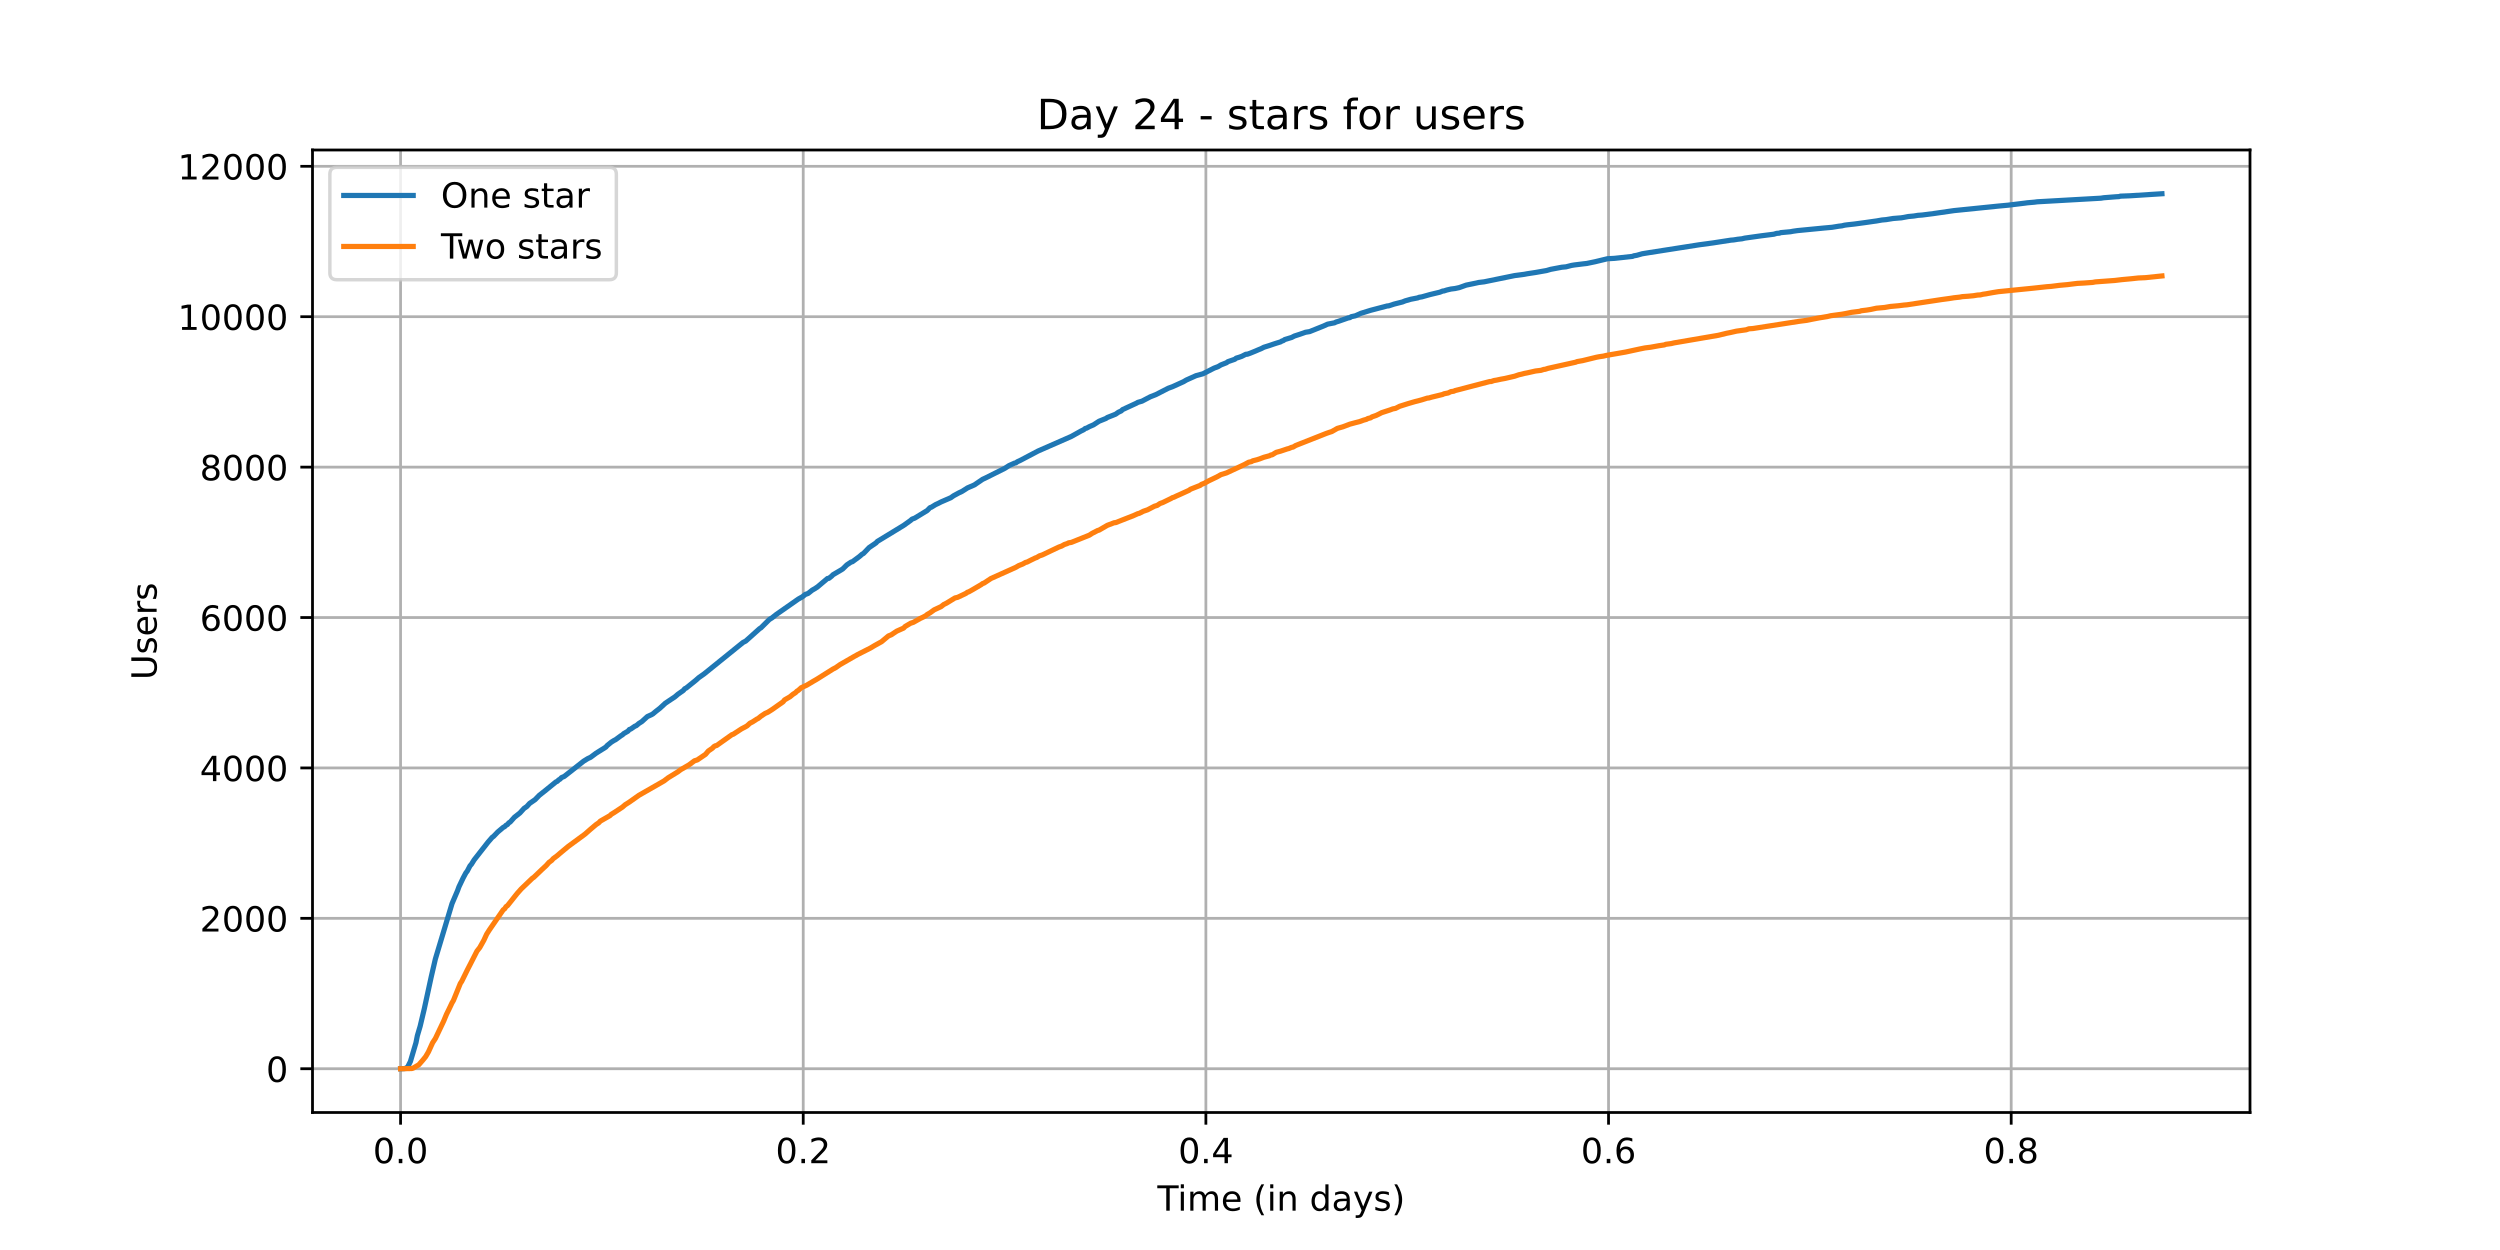 <?xml version="1.0" encoding="utf-8" standalone="no"?>
<!DOCTYPE svg PUBLIC "-//W3C//DTD SVG 1.1//EN"
  "http://www.w3.org/Graphics/SVG/1.1/DTD/svg11.dtd">
<!-- Created with matplotlib (https://matplotlib.org/) -->
<svg height="360pt" version="1.1" viewBox="0 0 720 360" width="720pt" xmlns="http://www.w3.org/2000/svg" xmlns:xlink="http://www.w3.org/1999/xlink">
 <defs>
  <style type="text/css">*{stroke-linecap:butt;stroke-linejoin:round;}</style>
 </defs>
 <g id="figure_1">
  <g id="patch_1">
   <path d="M 0 360 
L 720 360 
L 720 0 
L 0 0 
z
" style="fill:#ffffff;"/>
  </g>
  <g id="axes_1">
   <g id="patch_2">
    <path d="M 90 320.4 
L 648 320.4 
L 648 43.2 
L 90 43.2 
z
" style="fill:#ffffff;"/>
   </g>
   <g id="matplotlib.axis_1">
    <g id="xtick_1">
     <g id="line2d_1">
      <path clip-path="url(#pa95ee28545)" d="M 115.364 320.4 
L 115.364 43.2 
" style="fill:none;stroke:#b0b0b0;stroke-linecap:square;stroke-width:0.8;"/>
     </g>
     <g id="line2d_2">
      <defs>
       <path d="M 0 0 
L 0 3.5 
" id="mf2cea019c7" style="stroke:#000000;stroke-width:0.8;"/>
      </defs>
      <g>
       <use style="stroke:#000000;stroke-width:0.8;" x="115.364" xlink:href="#mf2cea019c7" y="320.4"/>
      </g>
     </g>
     <g id="text_1">
      <!-- 0.0 -->
      <g transform="translate(107.412 334.998)scale(0.1 -0.1)">
       <defs>
        <path d="M 31.781 66.406 
Q 24.172 66.406 20.328 58.906 
Q 16.5 51.422 16.5 36.375 
Q 16.5 21.391 20.328 13.891 
Q 24.172 6.391 31.781 6.391 
Q 39.453 6.391 43.281 13.891 
Q 47.125 21.391 47.125 36.375 
Q 47.125 51.422 43.281 58.906 
Q 39.453 66.406 31.781 66.406 
z
M 31.781 74.219 
Q 44.047 74.219 50.516 64.516 
Q 56.984 54.828 56.984 36.375 
Q 56.984 17.969 50.516 8.266 
Q 44.047 -1.422 31.781 -1.422 
Q 19.531 -1.422 13.062 8.266 
Q 6.594 17.969 6.594 36.375 
Q 6.594 54.828 13.062 64.516 
Q 19.531 74.219 31.781 74.219 
z
" id="DejaVuSans-48"/>
        <path d="M 10.688 12.406 
L 21 12.406 
L 21 0 
L 10.688 0 
z
" id="DejaVuSans-46"/>
       </defs>
       <use xlink:href="#DejaVuSans-48"/>
       <use x="63.623" xlink:href="#DejaVuSans-46"/>
       <use x="95.41" xlink:href="#DejaVuSans-48"/>
      </g>
     </g>
    </g>
    <g id="xtick_2">
     <g id="line2d_3">
      <path clip-path="url(#pa95ee28545)" d="M 231.329 320.4 
L 231.329 43.2 
" style="fill:none;stroke:#b0b0b0;stroke-linecap:square;stroke-width:0.8;"/>
     </g>
     <g id="line2d_4">
      <g>
       <use style="stroke:#000000;stroke-width:0.8;" x="231.329" xlink:href="#mf2cea019c7" y="320.4"/>
      </g>
     </g>
     <g id="text_2">
      <!-- 0.2 -->
      <g transform="translate(223.377 334.998)scale(0.1 -0.1)">
       <defs>
        <path d="M 19.188 8.297 
L 53.609 8.297 
L 53.609 0 
L 7.328 0 
L 7.328 8.297 
Q 12.938 14.109 22.625 23.891 
Q 32.328 33.688 34.812 36.531 
Q 39.547 41.844 41.422 45.531 
Q 43.312 49.219 43.312 52.781 
Q 43.312 58.594 39.234 62.25 
Q 35.156 65.922 28.609 65.922 
Q 23.969 65.922 18.812 64.312 
Q 13.672 62.703 7.812 59.422 
L 7.812 69.391 
Q 13.766 71.781 18.938 73 
Q 24.125 74.219 28.422 74.219 
Q 39.75 74.219 46.484 68.547 
Q 53.219 62.891 53.219 53.422 
Q 53.219 48.922 51.531 44.891 
Q 49.859 40.875 45.406 35.406 
Q 44.188 33.984 37.641 27.219 
Q 31.109 20.453 19.188 8.297 
z
" id="DejaVuSans-50"/>
       </defs>
       <use xlink:href="#DejaVuSans-48"/>
       <use x="63.623" xlink:href="#DejaVuSans-46"/>
       <use x="95.41" xlink:href="#DejaVuSans-50"/>
      </g>
     </g>
    </g>
    <g id="xtick_3">
     <g id="line2d_5">
      <path clip-path="url(#pa95ee28545)" d="M 347.293 320.4 
L 347.293 43.2 
" style="fill:none;stroke:#b0b0b0;stroke-linecap:square;stroke-width:0.8;"/>
     </g>
     <g id="line2d_6">
      <g>
       <use style="stroke:#000000;stroke-width:0.8;" x="347.293" xlink:href="#mf2cea019c7" y="320.4"/>
      </g>
     </g>
     <g id="text_3">
      <!-- 0.4 -->
      <g transform="translate(339.342 334.998)scale(0.1 -0.1)">
       <defs>
        <path d="M 37.797 64.312 
L 12.891 25.391 
L 37.797 25.391 
z
M 35.203 72.906 
L 47.609 72.906 
L 47.609 25.391 
L 58.016 25.391 
L 58.016 17.188 
L 47.609 17.188 
L 47.609 0 
L 37.797 0 
L 37.797 17.188 
L 4.891 17.188 
L 4.891 26.703 
z
" id="DejaVuSans-52"/>
       </defs>
       <use xlink:href="#DejaVuSans-48"/>
       <use x="63.623" xlink:href="#DejaVuSans-46"/>
       <use x="95.41" xlink:href="#DejaVuSans-52"/>
      </g>
     </g>
    </g>
    <g id="xtick_4">
     <g id="line2d_7">
      <path clip-path="url(#pa95ee28545)" d="M 463.258 320.4 
L 463.258 43.2 
" style="fill:none;stroke:#b0b0b0;stroke-linecap:square;stroke-width:0.8;"/>
     </g>
     <g id="line2d_8">
      <g>
       <use style="stroke:#000000;stroke-width:0.8;" x="463.258" xlink:href="#mf2cea019c7" y="320.4"/>
      </g>
     </g>
     <g id="text_4">
      <!-- 0.6 -->
      <g transform="translate(455.307 334.998)scale(0.1 -0.1)">
       <defs>
        <path d="M 33.016 40.375 
Q 26.375 40.375 22.484 35.828 
Q 18.609 31.297 18.609 23.391 
Q 18.609 15.531 22.484 10.953 
Q 26.375 6.391 33.016 6.391 
Q 39.656 6.391 43.531 10.953 
Q 47.406 15.531 47.406 23.391 
Q 47.406 31.297 43.531 35.828 
Q 39.656 40.375 33.016 40.375 
z
M 52.594 71.297 
L 52.594 62.312 
Q 48.875 64.062 45.094 64.984 
Q 41.312 65.922 37.594 65.922 
Q 27.828 65.922 22.672 59.328 
Q 17.531 52.734 16.797 39.406 
Q 19.672 43.656 24.016 45.922 
Q 28.375 48.188 33.594 48.188 
Q 44.578 48.188 50.953 41.516 
Q 57.328 34.859 57.328 23.391 
Q 57.328 12.156 50.688 5.359 
Q 44.047 -1.422 33.016 -1.422 
Q 20.359 -1.422 13.672 8.266 
Q 6.984 17.969 6.984 36.375 
Q 6.984 53.656 15.188 63.938 
Q 23.391 74.219 37.203 74.219 
Q 40.922 74.219 44.703 73.484 
Q 48.484 72.75 52.594 71.297 
z
" id="DejaVuSans-54"/>
       </defs>
       <use xlink:href="#DejaVuSans-48"/>
       <use x="63.623" xlink:href="#DejaVuSans-46"/>
       <use x="95.41" xlink:href="#DejaVuSans-54"/>
      </g>
     </g>
    </g>
    <g id="xtick_5">
     <g id="line2d_9">
      <path clip-path="url(#pa95ee28545)" d="M 579.223 320.4 
L 579.223 43.2 
" style="fill:none;stroke:#b0b0b0;stroke-linecap:square;stroke-width:0.8;"/>
     </g>
     <g id="line2d_10">
      <g>
       <use style="stroke:#000000;stroke-width:0.8;" x="579.223" xlink:href="#mf2cea019c7" y="320.4"/>
      </g>
     </g>
     <g id="text_5">
      <!-- 0.8 -->
      <g transform="translate(571.272 334.998)scale(0.1 -0.1)">
       <defs>
        <path d="M 31.781 34.625 
Q 24.75 34.625 20.719 30.859 
Q 16.703 27.094 16.703 20.516 
Q 16.703 13.922 20.719 10.156 
Q 24.75 6.391 31.781 6.391 
Q 38.812 6.391 42.859 10.172 
Q 46.922 13.969 46.922 20.516 
Q 46.922 27.094 42.891 30.859 
Q 38.875 34.625 31.781 34.625 
z
M 21.922 38.812 
Q 15.578 40.375 12.031 44.719 
Q 8.5 49.078 8.5 55.328 
Q 8.5 64.062 14.719 69.141 
Q 20.953 74.219 31.781 74.219 
Q 42.672 74.219 48.875 69.141 
Q 55.078 64.062 55.078 55.328 
Q 55.078 49.078 51.531 44.719 
Q 48 40.375 41.703 38.812 
Q 48.828 37.156 52.797 32.312 
Q 56.781 27.484 56.781 20.516 
Q 56.781 9.906 50.312 4.234 
Q 43.844 -1.422 31.781 -1.422 
Q 19.734 -1.422 13.25 4.234 
Q 6.781 9.906 6.781 20.516 
Q 6.781 27.484 10.781 32.312 
Q 14.797 37.156 21.922 38.812 
z
M 18.312 54.391 
Q 18.312 48.734 21.844 45.562 
Q 25.391 42.391 31.781 42.391 
Q 38.141 42.391 41.719 45.562 
Q 45.312 48.734 45.312 54.391 
Q 45.312 60.062 41.719 63.234 
Q 38.141 66.406 31.781 66.406 
Q 25.391 66.406 21.844 63.234 
Q 18.312 60.062 18.312 54.391 
z
" id="DejaVuSans-56"/>
       </defs>
       <use xlink:href="#DejaVuSans-48"/>
       <use x="63.623" xlink:href="#DejaVuSans-46"/>
       <use x="95.41" xlink:href="#DejaVuSans-56"/>
      </g>
     </g>
    </g>
    <g id="text_6">
     <!-- Time (in days) -->
     <g transform="translate(333.327 348.677)scale(0.1 -0.1)">
      <defs>
       <path d="M -0.297 72.906 
L 61.375 72.906 
L 61.375 64.594 
L 35.5 64.594 
L 35.5 0 
L 25.594 0 
L 25.594 64.594 
L -0.297 64.594 
z
" id="DejaVuSans-84"/>
       <path d="M 9.422 54.688 
L 18.406 54.688 
L 18.406 0 
L 9.422 0 
z
M 9.422 75.984 
L 18.406 75.984 
L 18.406 64.594 
L 9.422 64.594 
z
" id="DejaVuSans-105"/>
       <path d="M 52 44.188 
Q 55.375 50.25 60.062 53.125 
Q 64.75 56 71.094 56 
Q 79.641 56 84.281 50.016 
Q 88.922 44.047 88.922 33.016 
L 88.922 0 
L 79.891 0 
L 79.891 32.719 
Q 79.891 40.578 77.094 44.375 
Q 74.312 48.188 68.609 48.188 
Q 61.625 48.188 57.562 43.547 
Q 53.516 38.922 53.516 30.906 
L 53.516 0 
L 44.484 0 
L 44.484 32.719 
Q 44.484 40.625 41.703 44.406 
Q 38.922 48.188 33.109 48.188 
Q 26.219 48.188 22.156 43.531 
Q 18.109 38.875 18.109 30.906 
L 18.109 0 
L 9.078 0 
L 9.078 54.688 
L 18.109 54.688 
L 18.109 46.188 
Q 21.188 51.219 25.484 53.609 
Q 29.781 56 35.688 56 
Q 41.656 56 45.828 52.969 
Q 50 49.953 52 44.188 
z
" id="DejaVuSans-109"/>
       <path d="M 56.203 29.594 
L 56.203 25.203 
L 14.891 25.203 
Q 15.484 15.922 20.484 11.062 
Q 25.484 6.203 34.422 6.203 
Q 39.594 6.203 44.453 7.469 
Q 49.312 8.734 54.109 11.281 
L 54.109 2.781 
Q 49.266 0.734 44.188 -0.344 
Q 39.109 -1.422 33.891 -1.422 
Q 20.797 -1.422 13.156 6.188 
Q 5.516 13.812 5.516 26.812 
Q 5.516 40.234 12.766 48.109 
Q 20.016 56 32.328 56 
Q 43.359 56 49.781 48.891 
Q 56.203 41.797 56.203 29.594 
z
M 47.219 32.234 
Q 47.125 39.594 43.094 43.984 
Q 39.062 48.391 32.422 48.391 
Q 24.906 48.391 20.391 44.141 
Q 15.875 39.891 15.188 32.172 
z
" id="DejaVuSans-101"/>
       <path id="DejaVuSans-32"/>
       <path d="M 31 75.875 
Q 24.469 64.656 21.281 53.656 
Q 18.109 42.672 18.109 31.391 
Q 18.109 20.125 21.312 9.062 
Q 24.516 -2 31 -13.188 
L 23.188 -13.188 
Q 15.875 -1.703 12.234 9.375 
Q 8.594 20.453 8.594 31.391 
Q 8.594 42.281 12.203 53.312 
Q 15.828 64.359 23.188 75.875 
z
" id="DejaVuSans-40"/>
       <path d="M 54.891 33.016 
L 54.891 0 
L 45.906 0 
L 45.906 32.719 
Q 45.906 40.484 42.875 44.328 
Q 39.844 48.188 33.797 48.188 
Q 26.516 48.188 22.312 43.547 
Q 18.109 38.922 18.109 30.906 
L 18.109 0 
L 9.078 0 
L 9.078 54.688 
L 18.109 54.688 
L 18.109 46.188 
Q 21.344 51.125 25.703 53.562 
Q 30.078 56 35.797 56 
Q 45.219 56 50.047 50.172 
Q 54.891 44.344 54.891 33.016 
z
" id="DejaVuSans-110"/>
       <path d="M 45.406 46.391 
L 45.406 75.984 
L 54.391 75.984 
L 54.391 0 
L 45.406 0 
L 45.406 8.203 
Q 42.578 3.328 38.25 0.953 
Q 33.938 -1.422 27.875 -1.422 
Q 17.969 -1.422 11.734 6.484 
Q 5.516 14.406 5.516 27.297 
Q 5.516 40.188 11.734 48.094 
Q 17.969 56 27.875 56 
Q 33.938 56 38.25 53.625 
Q 42.578 51.266 45.406 46.391 
z
M 14.797 27.297 
Q 14.797 17.391 18.875 11.75 
Q 22.953 6.109 30.078 6.109 
Q 37.203 6.109 41.297 11.75 
Q 45.406 17.391 45.406 27.297 
Q 45.406 37.203 41.297 42.844 
Q 37.203 48.484 30.078 48.484 
Q 22.953 48.484 18.875 42.844 
Q 14.797 37.203 14.797 27.297 
z
" id="DejaVuSans-100"/>
       <path d="M 34.281 27.484 
Q 23.391 27.484 19.188 25 
Q 14.984 22.516 14.984 16.5 
Q 14.984 11.719 18.141 8.906 
Q 21.297 6.109 26.703 6.109 
Q 34.188 6.109 38.703 11.406 
Q 43.219 16.703 43.219 25.484 
L 43.219 27.484 
z
M 52.203 31.203 
L 52.203 0 
L 43.219 0 
L 43.219 8.297 
Q 40.141 3.328 35.547 0.953 
Q 30.953 -1.422 24.312 -1.422 
Q 15.922 -1.422 10.953 3.297 
Q 6 8.016 6 15.922 
Q 6 25.141 12.172 29.828 
Q 18.359 34.516 30.609 34.516 
L 43.219 34.516 
L 43.219 35.406 
Q 43.219 41.609 39.141 45 
Q 35.062 48.391 27.688 48.391 
Q 23 48.391 18.547 47.266 
Q 14.109 46.141 10.016 43.891 
L 10.016 52.203 
Q 14.938 54.109 19.578 55.047 
Q 24.219 56 28.609 56 
Q 40.484 56 46.344 49.844 
Q 52.203 43.703 52.203 31.203 
z
" id="DejaVuSans-97"/>
       <path d="M 32.172 -5.078 
Q 28.375 -14.844 24.75 -17.812 
Q 21.141 -20.797 15.094 -20.797 
L 7.906 -20.797 
L 7.906 -13.281 
L 13.188 -13.281 
Q 16.891 -13.281 18.938 -11.516 
Q 21 -9.766 23.484 -3.219 
L 25.094 0.875 
L 2.984 54.688 
L 12.5 54.688 
L 29.594 11.922 
L 46.688 54.688 
L 56.203 54.688 
z
" id="DejaVuSans-121"/>
       <path d="M 44.281 53.078 
L 44.281 44.578 
Q 40.484 46.531 36.375 47.5 
Q 32.281 48.484 27.875 48.484 
Q 21.188 48.484 17.844 46.438 
Q 14.5 44.391 14.5 40.281 
Q 14.5 37.156 16.891 35.375 
Q 19.281 33.594 26.516 31.984 
L 29.594 31.297 
Q 39.156 29.25 43.188 25.516 
Q 47.219 21.781 47.219 15.094 
Q 47.219 7.469 41.188 3.016 
Q 35.156 -1.422 24.609 -1.422 
Q 20.219 -1.422 15.453 -0.562 
Q 10.688 0.297 5.422 2 
L 5.422 11.281 
Q 10.406 8.688 15.234 7.391 
Q 20.062 6.109 24.812 6.109 
Q 31.156 6.109 34.562 8.281 
Q 37.984 10.453 37.984 14.406 
Q 37.984 18.062 35.516 20.016 
Q 33.062 21.969 24.703 23.781 
L 21.578 24.516 
Q 13.234 26.266 9.516 29.906 
Q 5.812 33.547 5.812 39.891 
Q 5.812 47.609 11.281 51.797 
Q 16.75 56 26.812 56 
Q 31.781 56 36.172 55.266 
Q 40.578 54.547 44.281 53.078 
z
" id="DejaVuSans-115"/>
       <path d="M 8.016 75.875 
L 15.828 75.875 
Q 23.141 64.359 26.781 53.312 
Q 30.422 42.281 30.422 31.391 
Q 30.422 20.453 26.781 9.375 
Q 23.141 -1.703 15.828 -13.188 
L 8.016 -13.188 
Q 14.5 -2 17.703 9.062 
Q 20.906 20.125 20.906 31.391 
Q 20.906 42.672 17.703 53.656 
Q 14.5 64.656 8.016 75.875 
z
" id="DejaVuSans-41"/>
      </defs>
      <use xlink:href="#DejaVuSans-84"/>
      <use x="57.959" xlink:href="#DejaVuSans-105"/>
      <use x="85.742" xlink:href="#DejaVuSans-109"/>
      <use x="183.154" xlink:href="#DejaVuSans-101"/>
      <use x="244.678" xlink:href="#DejaVuSans-32"/>
      <use x="276.465" xlink:href="#DejaVuSans-40"/>
      <use x="315.479" xlink:href="#DejaVuSans-105"/>
      <use x="343.262" xlink:href="#DejaVuSans-110"/>
      <use x="406.641" xlink:href="#DejaVuSans-32"/>
      <use x="438.428" xlink:href="#DejaVuSans-100"/>
      <use x="501.904" xlink:href="#DejaVuSans-97"/>
      <use x="563.184" xlink:href="#DejaVuSans-121"/>
      <use x="622.363" xlink:href="#DejaVuSans-115"/>
      <use x="674.463" xlink:href="#DejaVuSans-41"/>
     </g>
    </g>
   </g>
   <g id="matplotlib.axis_2">
    <g id="ytick_1">
     <g id="line2d_11">
      <path clip-path="url(#pa95ee28545)" d="M 90 307.8 
L 648 307.8 
" style="fill:none;stroke:#b0b0b0;stroke-linecap:square;stroke-width:0.8;"/>
     </g>
     <g id="line2d_12">
      <defs>
       <path d="M 0 0 
L -3.5 0 
" id="m698c562641" style="stroke:#000000;stroke-width:0.8;"/>
      </defs>
      <g>
       <use style="stroke:#000000;stroke-width:0.8;" x="90" xlink:href="#m698c562641" y="307.8"/>
      </g>
     </g>
     <g id="text_7">
      <!-- 0 -->
      <g transform="translate(76.638 311.599)scale(0.1 -0.1)">
       <use xlink:href="#DejaVuSans-48"/>
      </g>
     </g>
    </g>
    <g id="ytick_2">
     <g id="line2d_13">
      <path clip-path="url(#pa95ee28545)" d="M 90 264.482 
L 648 264.482 
" style="fill:none;stroke:#b0b0b0;stroke-linecap:square;stroke-width:0.8;"/>
     </g>
     <g id="line2d_14">
      <g>
       <use style="stroke:#000000;stroke-width:0.8;" x="90" xlink:href="#m698c562641" y="264.482"/>
      </g>
     </g>
     <g id="text_8">
      <!-- 2000 -->
      <g transform="translate(57.55 268.282)scale(0.1 -0.1)">
       <use xlink:href="#DejaVuSans-50"/>
       <use x="63.623" xlink:href="#DejaVuSans-48"/>
       <use x="127.246" xlink:href="#DejaVuSans-48"/>
       <use x="190.869" xlink:href="#DejaVuSans-48"/>
      </g>
     </g>
    </g>
    <g id="ytick_3">
     <g id="line2d_15">
      <path clip-path="url(#pa95ee28545)" d="M 90 221.165 
L 648 221.165 
" style="fill:none;stroke:#b0b0b0;stroke-linecap:square;stroke-width:0.8;"/>
     </g>
     <g id="line2d_16">
      <g>
       <use style="stroke:#000000;stroke-width:0.8;" x="90" xlink:href="#m698c562641" y="221.165"/>
      </g>
     </g>
     <g id="text_9">
      <!-- 4000 -->
      <g transform="translate(57.55 224.964)scale(0.1 -0.1)">
       <use xlink:href="#DejaVuSans-52"/>
       <use x="63.623" xlink:href="#DejaVuSans-48"/>
       <use x="127.246" xlink:href="#DejaVuSans-48"/>
       <use x="190.869" xlink:href="#DejaVuSans-48"/>
      </g>
     </g>
    </g>
    <g id="ytick_4">
     <g id="line2d_17">
      <path clip-path="url(#pa95ee28545)" d="M 90 177.847 
L 648 177.847 
" style="fill:none;stroke:#b0b0b0;stroke-linecap:square;stroke-width:0.8;"/>
     </g>
     <g id="line2d_18">
      <g>
       <use style="stroke:#000000;stroke-width:0.8;" x="90" xlink:href="#m698c562641" y="177.847"/>
      </g>
     </g>
     <g id="text_10">
      <!-- 6000 -->
      <g transform="translate(57.55 181.646)scale(0.1 -0.1)">
       <use xlink:href="#DejaVuSans-54"/>
       <use x="63.623" xlink:href="#DejaVuSans-48"/>
       <use x="127.246" xlink:href="#DejaVuSans-48"/>
       <use x="190.869" xlink:href="#DejaVuSans-48"/>
      </g>
     </g>
    </g>
    <g id="ytick_5">
     <g id="line2d_19">
      <path clip-path="url(#pa95ee28545)" d="M 90 134.53 
L 648 134.53 
" style="fill:none;stroke:#b0b0b0;stroke-linecap:square;stroke-width:0.8;"/>
     </g>
     <g id="line2d_20">
      <g>
       <use style="stroke:#000000;stroke-width:0.8;" x="90" xlink:href="#m698c562641" y="134.53"/>
      </g>
     </g>
     <g id="text_11">
      <!-- 8000 -->
      <g transform="translate(57.55 138.329)scale(0.1 -0.1)">
       <use xlink:href="#DejaVuSans-56"/>
       <use x="63.623" xlink:href="#DejaVuSans-48"/>
       <use x="127.246" xlink:href="#DejaVuSans-48"/>
       <use x="190.869" xlink:href="#DejaVuSans-48"/>
      </g>
     </g>
    </g>
    <g id="ytick_6">
     <g id="line2d_21">
      <path clip-path="url(#pa95ee28545)" d="M 90 91.212 
L 648 91.212 
" style="fill:none;stroke:#b0b0b0;stroke-linecap:square;stroke-width:0.8;"/>
     </g>
     <g id="line2d_22">
      <g>
       <use style="stroke:#000000;stroke-width:0.8;" x="90" xlink:href="#m698c562641" y="91.212"/>
      </g>
     </g>
     <g id="text_12">
      <!-- 10000 -->
      <g transform="translate(51.188 95.011)scale(0.1 -0.1)">
       <defs>
        <path d="M 12.406 8.297 
L 28.516 8.297 
L 28.516 63.922 
L 10.984 60.406 
L 10.984 69.391 
L 28.422 72.906 
L 38.281 72.906 
L 38.281 8.297 
L 54.391 8.297 
L 54.391 0 
L 12.406 0 
z
" id="DejaVuSans-49"/>
       </defs>
       <use xlink:href="#DejaVuSans-49"/>
       <use x="63.623" xlink:href="#DejaVuSans-48"/>
       <use x="127.246" xlink:href="#DejaVuSans-48"/>
       <use x="190.869" xlink:href="#DejaVuSans-48"/>
       <use x="254.492" xlink:href="#DejaVuSans-48"/>
      </g>
     </g>
    </g>
    <g id="ytick_7">
     <g id="line2d_23">
      <path clip-path="url(#pa95ee28545)" d="M 90 47.895 
L 648 47.895 
" style="fill:none;stroke:#b0b0b0;stroke-linecap:square;stroke-width:0.8;"/>
     </g>
     <g id="line2d_24">
      <g>
       <use style="stroke:#000000;stroke-width:0.8;" x="90" xlink:href="#m698c562641" y="47.895"/>
      </g>
     </g>
     <g id="text_13">
      <!-- 12000 -->
      <g transform="translate(51.188 51.694)scale(0.1 -0.1)">
       <use xlink:href="#DejaVuSans-49"/>
       <use x="63.623" xlink:href="#DejaVuSans-50"/>
       <use x="127.246" xlink:href="#DejaVuSans-48"/>
       <use x="190.869" xlink:href="#DejaVuSans-48"/>
       <use x="254.492" xlink:href="#DejaVuSans-48"/>
      </g>
     </g>
    </g>
    <g id="text_14">
     <!-- Users -->
     <g transform="translate(45.108 195.801)rotate(-90)scale(0.1 -0.1)">
      <defs>
       <path d="M 8.688 72.906 
L 18.609 72.906 
L 18.609 28.609 
Q 18.609 16.891 22.844 11.734 
Q 27.094 6.594 36.625 6.594 
Q 46.094 6.594 50.344 11.734 
Q 54.594 16.891 54.594 28.609 
L 54.594 72.906 
L 64.5 72.906 
L 64.5 27.391 
Q 64.5 13.141 57.438 5.859 
Q 50.391 -1.422 36.625 -1.422 
Q 22.797 -1.422 15.734 5.859 
Q 8.688 13.141 8.688 27.391 
z
" id="DejaVuSans-85"/>
       <path d="M 41.109 46.297 
Q 39.594 47.172 37.812 47.578 
Q 36.031 48 33.891 48 
Q 26.266 48 22.188 43.047 
Q 18.109 38.094 18.109 28.812 
L 18.109 0 
L 9.078 0 
L 9.078 54.688 
L 18.109 54.688 
L 18.109 46.188 
Q 20.953 51.172 25.484 53.578 
Q 30.031 56 36.531 56 
Q 37.453 56 38.578 55.875 
Q 39.703 55.766 41.062 55.516 
z
" id="DejaVuSans-114"/>
      </defs>
      <use xlink:href="#DejaVuSans-85"/>
      <use x="73.193" xlink:href="#DejaVuSans-115"/>
      <use x="125.293" xlink:href="#DejaVuSans-101"/>
      <use x="186.816" xlink:href="#DejaVuSans-114"/>
      <use x="227.93" xlink:href="#DejaVuSans-115"/>
     </g>
    </g>
   </g>
   <g id="line2d_25">
    <path clip-path="url(#pa95ee28545)" d="M 115.364 307.8 
L 116.605 307.757 
L 117.404 307.302 
L 118.202 305.699 
L 119.8 300.284 
L 120.202 298.27 
L 121.001 295.563 
L 122.195 290.538 
L 124.189 281.355 
L 125.39 276.178 
L 130.175 260.259 
L 131.772 256.512 
L 132.175 255.407 
L 133.369 252.895 
L 134.168 251.401 
L 134.57 250.881 
L 135.362 249.365 
L 135.765 248.91 
L 136.563 247.632 
L 140.55 242.542 
L 141.751 241.156 
L 142.147 240.874 
L 143.348 239.618 
L 144.939 238.275 
L 145.341 238.08 
L 145.737 237.669 
L 146.14 237.474 
L 146.536 236.976 
L 146.939 236.738 
L 148.133 235.395 
L 149.73 234.138 
L 150.925 232.817 
L 151.723 232.276 
L 152.522 231.388 
L 153.717 230.565 
L 154.119 230.283 
L 155.314 229.049 
L 156.911 227.792 
L 157.71 227.143 
L 158.508 226.493 
L 160.105 225.193 
L 160.501 225.02 
L 160.904 224.609 
L 161.3 224.392 
L 161.696 223.959 
L 162.495 223.612 
L 168.085 219.216 
L 169.279 218.479 
L 170.078 218.111 
L 171.675 216.92 
L 174.474 215.165 
L 174.869 214.711 
L 176.064 213.736 
L 176.863 213.238 
L 177.265 213.043 
L 178.862 211.873 
L 179.258 211.635 
L 179.654 211.267 
L 180.856 210.574 
L 181.252 210.097 
L 181.654 209.967 
L 182.849 209.144 
L 183.245 208.993 
L 184.043 208.321 
L 184.842 207.823 
L 186.439 206.372 
L 187.634 205.83 
L 188.036 205.592 
L 188.835 204.921 
L 190.029 203.989 
L 191.627 202.517 
L 194.418 200.654 
L 195.217 199.961 
L 196.814 198.835 
L 197.21 198.336 
L 197.613 198.163 
L 200.405 195.911 
L 201.203 195.196 
L 202.8 194.07 
L 213.974 185.038 
L 214.773 184.626 
L 218.759 181.053 
L 219.155 180.815 
L 221.551 178.432 
L 222.349 177.934 
L 223.551 176.981 
L 229.933 172.519 
L 231.127 171.848 
L 231.926 171.198 
L 232.724 170.916 
L 233.919 169.963 
L 234.718 169.509 
L 235.516 168.967 
L 236.717 167.949 
L 238.315 166.606 
L 238.711 166.563 
L 239.509 165.935 
L 239.905 165.523 
L 242.301 164.116 
L 242.704 163.856 
L 243.898 162.686 
L 245.093 161.885 
L 245.495 161.776 
L 247.488 160.304 
L 248.287 159.611 
L 248.683 159.394 
L 249.482 158.571 
L 250.28 157.726 
L 252.28 156.362 
L 252.676 155.929 
L 260.259 151.315 
L 262.253 149.886 
L 262.655 149.518 
L 263.454 149.214 
L 267.044 147.027 
L 267.843 146.204 
L 268.239 146.074 
L 269.44 145.337 
L 270.232 144.969 
L 271.03 144.558 
L 273.829 143.345 
L 274.628 142.782 
L 276.218 141.915 
L 277.017 141.547 
L 277.815 141.049 
L 278.614 140.529 
L 280.607 139.663 
L 283.003 138.038 
L 283.801 137.67 
L 289.392 134.876 
L 290.586 134.097 
L 292.183 133.382 
L 292.579 133.295 
L 292.982 132.992 
L 293.781 132.624 
L 298.961 129.895 
L 308.545 125.693 
L 311.336 124.133 
L 312.135 123.744 
L 312.531 123.397 
L 312.934 123.31 
L 313.725 122.877 
L 314.927 122.357 
L 316.524 121.318 
L 318.517 120.516 
L 318.913 120.235 
L 320.51 119.607 
L 321.309 119.282 
L 322.107 118.719 
L 322.906 118.351 
L 323.309 117.961 
L 327.295 116.12 
L 327.698 115.881 
L 328.892 115.535 
L 330.087 114.907 
L 331.288 114.279 
L 332.885 113.651 
L 336.475 111.81 
L 337.67 111.376 
L 340.864 109.925 
L 341.663 109.449 
L 344.455 108.193 
L 346.448 107.651 
L 349.642 106.027 
L 350.837 105.572 
L 351.635 105.095 
L 353.233 104.467 
L 353.629 104.164 
L 355.622 103.471 
L 356.024 103.146 
L 356.823 102.908 
L 357.622 102.626 
L 358.816 102.02 
L 359.219 102.02 
L 360.017 101.738 
L 361.608 101.089 
L 362.407 100.742 
L 363.205 100.417 
L 364.004 100.006 
L 365.601 99.507 
L 366.795 99.096 
L 367.594 98.836 
L 368.795 98.468 
L 369.191 98.208 
L 369.594 98.1 
L 369.99 97.796 
L 371.983 97.19 
L 372.782 96.778 
L 374.379 96.259 
L 375.976 95.695 
L 377.171 95.501 
L 381.164 93.898 
L 382.358 93.356 
L 384.358 92.966 
L 384.754 92.75 
L 385.553 92.512 
L 388.344 91.537 
L 388.747 91.494 
L 389.143 91.212 
L 390.344 90.952 
L 391.935 90.237 
L 394.733 89.371 
L 399.518 88.115 
L 399.921 88.093 
L 401.511 87.573 
L 403.907 86.967 
L 404.706 86.642 
L 406.303 86.187 
L 408.296 85.797 
L 408.699 85.624 
L 409.497 85.494 
L 411.886 84.823 
L 414.685 84.151 
L 415.483 83.826 
L 415.879 83.783 
L 416.678 83.523 
L 417.872 83.242 
L 419.074 83.09 
L 420.268 82.83 
L 422.261 82.115 
L 424.261 81.704 
L 425.852 81.357 
L 427.449 81.162 
L 436.233 79.365 
L 439.025 78.997 
L 439.824 78.845 
L 442.22 78.477 
L 445.407 77.914 
L 446.609 77.567 
L 449.803 76.961 
L 450.998 76.852 
L 452.595 76.441 
L 453.393 76.311 
L 456.185 75.964 
L 456.984 75.878 
L 459.379 75.38 
L 462.977 74.513 
L 464.97 74.405 
L 470.157 73.842 
L 470.56 73.668 
L 471.359 73.539 
L 472.956 73.084 
L 474.949 72.759 
L 489.317 70.506 
L 493.31 69.965 
L 498.498 69.163 
L 499.296 69.098 
L 500.491 68.904 
L 501.685 68.774 
L 502.484 68.579 
L 507.275 67.907 
L 510.872 67.452 
L 511.664 67.214 
L 512.463 67.149 
L 512.866 66.998 
L 515.657 66.738 
L 516.456 66.586 
L 517.657 66.413 
L 525.241 65.676 
L 527.636 65.46 
L 529.636 65.135 
L 530.435 65.048 
L 531.233 64.853 
L 532.032 64.745 
L 534.025 64.528 
L 537.22 64.095 
L 539.615 63.749 
L 540.414 63.64 
L 542.005 63.359 
L 543.206 63.251 
L 545.199 62.926 
L 547.595 62.731 
L 549.595 62.363 
L 551.192 62.211 
L 552.386 62.016 
L 553.588 61.929 
L 556.775 61.518 
L 562.768 60.652 
L 575.539 59.352 
L 578.331 59.092 
L 583.122 58.507 
L 583.921 58.399 
L 585.914 58.226 
L 586.713 58.117 
L 605.074 57.078 
L 605.872 56.948 
L 609.463 56.666 
L 610.261 56.623 
L 610.664 56.493 
L 613.456 56.385 
L 622.636 55.8 
L 622.636 55.8 
" style="fill:none;stroke:#1f77b4;stroke-linecap:square;stroke-width:1.5;"/>
   </g>
   <g id="line2d_26">
    <path clip-path="url(#pa95ee28545)" d="M 115.364 307.8 
L 118.605 307.735 
L 119.001 307.605 
L 120.202 306.89 
L 120.598 306.674 
L 121.799 305.288 
L 122.591 304.313 
L 123.39 302.948 
L 124.591 300.306 
L 125.39 299.093 
L 127.779 294.068 
L 128.577 292.141 
L 129.376 290.516 
L 130.175 288.827 
L 130.577 288.155 
L 132.57 283.239 
L 132.973 282.632 
L 134.57 279.384 
L 135.362 277.846 
L 137.362 273.926 
L 138.161 272.908 
L 139.355 270.785 
L 140.154 269.052 
L 140.952 267.796 
L 144.939 262.013 
L 145.341 261.732 
L 145.737 261.104 
L 146.14 260.844 
L 148.932 257.335 
L 150.126 255.992 
L 153.321 252.938 
L 153.717 252.678 
L 156.112 250.383 
L 157.307 249.278 
L 158.106 248.368 
L 158.904 247.783 
L 159.307 247.307 
L 160.501 246.419 
L 161.3 245.726 
L 163.696 243.733 
L 168.481 240.225 
L 170.078 238.817 
L 170.876 238.145 
L 171.675 237.474 
L 172.474 236.932 
L 172.87 236.499 
L 175.668 234.897 
L 176.064 234.507 
L 176.863 234.03 
L 179.258 232.449 
L 180.057 231.756 
L 181.252 230.998 
L 184.043 229.027 
L 190.029 225.605 
L 191.231 224.912 
L 192.425 224.002 
L 195.217 222.291 
L 196.016 221.685 
L 198.411 220.298 
L 200.009 219.107 
L 200.801 218.869 
L 203.196 217.245 
L 203.995 216.292 
L 205.189 215.469 
L 205.592 215.035 
L 205.988 214.797 
L 206.391 214.711 
L 210.78 211.592 
L 211.176 211.462 
L 213.571 209.902 
L 214.773 209.274 
L 215.169 209.036 
L 215.967 208.3 
L 216.766 207.888 
L 217.96 207.108 
L 218.363 206.913 
L 219.155 206.264 
L 220.356 205.462 
L 221.155 205.116 
L 222.349 204.358 
L 225.544 202.105 
L 225.94 201.585 
L 227.537 200.654 
L 228.335 199.983 
L 229.134 199.463 
L 229.53 199.051 
L 229.933 198.813 
L 230.731 198.077 
L 232.328 197.34 
L 234.322 196.149 
L 235.12 195.694 
L 239.905 192.684 
L 240.704 192.272 
L 241.905 191.427 
L 245.891 189.131 
L 247.093 188.46 
L 250.683 186.641 
L 251.877 185.926 
L 253.475 185.038 
L 253.877 184.821 
L 255.87 183.154 
L 256.669 182.829 
L 258.266 181.768 
L 260.259 180.88 
L 260.655 180.446 
L 261.454 179.97 
L 262.253 179.493 
L 263.051 179.233 
L 265.044 178.107 
L 265.843 177.739 
L 266.641 177.306 
L 267.044 176.959 
L 267.843 176.504 
L 269.037 175.638 
L 271.03 174.707 
L 271.829 174.079 
L 272.628 173.689 
L 275.023 172.216 
L 275.822 172.021 
L 277.419 171.263 
L 278.218 170.873 
L 278.614 170.57 
L 279.016 170.44 
L 280.211 169.769 
L 282.607 168.361 
L 283.003 168.057 
L 283.405 167.928 
L 285.399 166.606 
L 292.579 163.379 
L 293.378 162.903 
L 294.572 162.426 
L 295.371 161.971 
L 295.774 161.885 
L 296.968 161.278 
L 298.169 160.694 
L 298.565 160.564 
L 299.364 160.087 
L 300.163 159.827 
L 304.947 157.553 
L 305.746 157.271 
L 306.545 156.817 
L 307.343 156.557 
L 307.746 156.34 
L 308.545 156.21 
L 313.725 154.131 
L 314.524 153.611 
L 316.121 152.788 
L 316.524 152.68 
L 318.913 151.294 
L 320.913 150.536 
L 321.309 150.514 
L 326.496 148.478 
L 327.698 147.936 
L 328.094 147.85 
L 329.288 147.243 
L 330.489 146.832 
L 332.482 145.792 
L 333.281 145.554 
L 334.08 145.013 
L 334.878 144.731 
L 337.274 143.561 
L 337.67 143.323 
L 338.066 143.215 
L 338.865 142.825 
L 339.663 142.478 
L 342.455 141.201 
L 342.858 140.897 
L 345.649 139.793 
L 346.045 139.49 
L 346.844 139.186 
L 348.045 138.515 
L 350.441 137.367 
L 351.635 136.696 
L 353.233 136.197 
L 356.024 134.898 
L 356.823 134.53 
L 358.42 133.772 
L 359.615 133.122 
L 360.413 132.949 
L 360.809 132.71 
L 362.011 132.407 
L 362.809 132.147 
L 364.004 131.692 
L 365.601 131.259 
L 365.997 131.043 
L 366.4 130.978 
L 367.198 130.48 
L 367.594 130.263 
L 368.795 129.938 
L 370.788 129.267 
L 371.184 129.18 
L 371.983 128.833 
L 372.386 128.768 
L 373.184 128.292 
L 381.962 124.827 
L 382.761 124.545 
L 383.559 124.285 
L 385.157 123.375 
L 386.747 122.921 
L 388.747 122.163 
L 390.344 121.729 
L 391.539 121.426 
L 392.733 120.993 
L 393.532 120.776 
L 393.934 120.538 
L 394.733 120.343 
L 395.129 120.062 
L 396.324 119.65 
L 397.122 119.26 
L 397.921 118.849 
L 399.518 118.329 
L 400.317 118.069 
L 401.115 117.766 
L 401.914 117.614 
L 403.108 117.008 
L 405.504 116.25 
L 407.497 115.665 
L 408.296 115.47 
L 409.497 115.145 
L 411.088 114.647 
L 411.49 114.625 
L 412.289 114.387 
L 415.483 113.607 
L 415.879 113.412 
L 417.074 113.174 
L 417.872 112.784 
L 418.671 112.676 
L 419.074 112.481 
L 420.268 112.178 
L 429.046 109.882 
L 429.449 109.882 
L 430.247 109.6 
L 431.039 109.47 
L 432.24 109.211 
L 433.435 108.994 
L 436.233 108.344 
L 437.428 107.933 
L 438.227 107.759 
L 439.025 107.543 
L 439.824 107.391 
L 442.22 106.85 
L 443.81 106.655 
L 444.609 106.395 
L 445.011 106.352 
L 445.81 106.092 
L 453.789 104.316 
L 454.192 104.142 
L 455.789 103.861 
L 458.984 103.081 
L 459.782 102.886 
L 460.581 102.735 
L 461.775 102.561 
L 462.574 102.366 
L 468.164 101.392 
L 470.157 100.959 
L 472.157 100.525 
L 473.754 100.201 
L 475.345 100.006 
L 477.741 99.572 
L 479.338 99.334 
L 479.74 99.161 
L 481.338 98.944 
L 482.136 98.749 
L 494.907 96.562 
L 497.296 95.977 
L 498.498 95.739 
L 500.095 95.371 
L 502.886 94.981 
L 503.685 94.699 
L 504.88 94.613 
L 518.053 92.555 
L 518.852 92.447 
L 520.053 92.295 
L 523.643 91.602 
L 526.442 91.125 
L 527.24 90.931 
L 530.435 90.497 
L 531.629 90.281 
L 533.227 89.956 
L 534.421 89.804 
L 535.622 89.653 
L 536.018 89.501 
L 537.616 89.306 
L 538.817 89.111 
L 540.414 88.765 
L 542.803 88.548 
L 544.4 88.267 
L 546.796 88.05 
L 548.393 87.855 
L 549.192 87.79 
L 559.171 86.274 
L 561.97 85.884 
L 562.768 85.754 
L 564.359 85.581 
L 565.157 85.429 
L 566.754 85.321 
L 568.352 85.169 
L 569.553 84.974 
L 570.351 84.931 
L 571.15 84.736 
L 571.942 84.628 
L 572.741 84.476 
L 573.942 84.26 
L 575.539 84 
L 585.518 83.003 
L 587.511 82.787 
L 589.504 82.57 
L 590.706 82.484 
L 593.102 82.18 
L 595.491 81.964 
L 596.692 81.812 
L 598.289 81.617 
L 600.282 81.509 
L 602.678 81.336 
L 603.477 81.184 
L 609.067 80.773 
L 611.06 80.534 
L 613.858 80.274 
L 615.852 80.058 
L 617.845 79.971 
L 622.636 79.473 
L 622.636 79.473 
" style="fill:none;stroke:#ff7f0e;stroke-linecap:square;stroke-width:1.5;"/>
   </g>
   <g id="patch_3">
    <path d="M 90 320.4 
L 90 43.2 
" style="fill:none;stroke:#000000;stroke-linecap:square;stroke-linejoin:miter;stroke-width:0.8;"/>
   </g>
   <g id="patch_4">
    <path d="M 648 320.4 
L 648 43.2 
" style="fill:none;stroke:#000000;stroke-linecap:square;stroke-linejoin:miter;stroke-width:0.8;"/>
   </g>
   <g id="patch_5">
    <path d="M 90 320.4 
L 648 320.4 
" style="fill:none;stroke:#000000;stroke-linecap:square;stroke-linejoin:miter;stroke-width:0.8;"/>
   </g>
   <g id="patch_6">
    <path d="M 90 43.2 
L 648 43.2 
" style="fill:none;stroke:#000000;stroke-linecap:square;stroke-linejoin:miter;stroke-width:0.8;"/>
   </g>
   <g id="text_15">
    <!-- Day 24 - stars for users -->
    <g transform="translate(298.609 37.2)scale(0.12 -0.12)">
     <defs>
      <path d="M 19.672 64.797 
L 19.672 8.109 
L 31.594 8.109 
Q 46.688 8.109 53.688 14.938 
Q 60.688 21.781 60.688 36.531 
Q 60.688 51.172 53.688 57.984 
Q 46.688 64.797 31.594 64.797 
z
M 9.812 72.906 
L 30.078 72.906 
Q 51.266 72.906 61.172 64.094 
Q 71.094 55.281 71.094 36.531 
Q 71.094 17.672 61.125 8.828 
Q 51.172 0 30.078 0 
L 9.812 0 
z
" id="DejaVuSans-68"/>
      <path d="M 4.891 31.391 
L 31.203 31.391 
L 31.203 23.391 
L 4.891 23.391 
z
" id="DejaVuSans-45"/>
      <path d="M 18.312 70.219 
L 18.312 54.688 
L 36.812 54.688 
L 36.812 47.703 
L 18.312 47.703 
L 18.312 18.016 
Q 18.312 11.328 20.141 9.422 
Q 21.969 7.516 27.594 7.516 
L 36.812 7.516 
L 36.812 0 
L 27.594 0 
Q 17.188 0 13.234 3.875 
Q 9.281 7.766 9.281 18.016 
L 9.281 47.703 
L 2.688 47.703 
L 2.688 54.688 
L 9.281 54.688 
L 9.281 70.219 
z
" id="DejaVuSans-116"/>
      <path d="M 37.109 75.984 
L 37.109 68.5 
L 28.516 68.5 
Q 23.688 68.5 21.797 66.547 
Q 19.922 64.594 19.922 59.516 
L 19.922 54.688 
L 34.719 54.688 
L 34.719 47.703 
L 19.922 47.703 
L 19.922 0 
L 10.891 0 
L 10.891 47.703 
L 2.297 47.703 
L 2.297 54.688 
L 10.891 54.688 
L 10.891 58.5 
Q 10.891 67.625 15.141 71.797 
Q 19.391 75.984 28.609 75.984 
z
" id="DejaVuSans-102"/>
      <path d="M 30.609 48.391 
Q 23.391 48.391 19.188 42.75 
Q 14.984 37.109 14.984 27.297 
Q 14.984 17.484 19.156 11.844 
Q 23.344 6.203 30.609 6.203 
Q 37.797 6.203 41.984 11.859 
Q 46.188 17.531 46.188 27.297 
Q 46.188 37.016 41.984 42.703 
Q 37.797 48.391 30.609 48.391 
z
M 30.609 56 
Q 42.328 56 49.016 48.375 
Q 55.719 40.766 55.719 27.297 
Q 55.719 13.875 49.016 6.219 
Q 42.328 -1.422 30.609 -1.422 
Q 18.844 -1.422 12.172 6.219 
Q 5.516 13.875 5.516 27.297 
Q 5.516 40.766 12.172 48.375 
Q 18.844 56 30.609 56 
z
" id="DejaVuSans-111"/>
      <path d="M 8.5 21.578 
L 8.5 54.688 
L 17.484 54.688 
L 17.484 21.922 
Q 17.484 14.156 20.5 10.266 
Q 23.531 6.391 29.594 6.391 
Q 36.859 6.391 41.078 11.031 
Q 45.312 15.672 45.312 23.688 
L 45.312 54.688 
L 54.297 54.688 
L 54.297 0 
L 45.312 0 
L 45.312 8.406 
Q 42.047 3.422 37.719 1 
Q 33.406 -1.422 27.688 -1.422 
Q 18.266 -1.422 13.375 4.438 
Q 8.5 10.297 8.5 21.578 
z
M 31.109 56 
z
" id="DejaVuSans-117"/>
     </defs>
     <use xlink:href="#DejaVuSans-68"/>
     <use x="77.002" xlink:href="#DejaVuSans-97"/>
     <use x="138.281" xlink:href="#DejaVuSans-121"/>
     <use x="197.461" xlink:href="#DejaVuSans-32"/>
     <use x="229.248" xlink:href="#DejaVuSans-50"/>
     <use x="292.871" xlink:href="#DejaVuSans-52"/>
     <use x="356.494" xlink:href="#DejaVuSans-32"/>
     <use x="388.281" xlink:href="#DejaVuSans-45"/>
     <use x="424.365" xlink:href="#DejaVuSans-32"/>
     <use x="456.152" xlink:href="#DejaVuSans-115"/>
     <use x="508.252" xlink:href="#DejaVuSans-116"/>
     <use x="547.461" xlink:href="#DejaVuSans-97"/>
     <use x="608.74" xlink:href="#DejaVuSans-114"/>
     <use x="649.854" xlink:href="#DejaVuSans-115"/>
     <use x="701.953" xlink:href="#DejaVuSans-32"/>
     <use x="733.74" xlink:href="#DejaVuSans-102"/>
     <use x="768.945" xlink:href="#DejaVuSans-111"/>
     <use x="830.127" xlink:href="#DejaVuSans-114"/>
     <use x="871.24" xlink:href="#DejaVuSans-32"/>
     <use x="903.027" xlink:href="#DejaVuSans-117"/>
     <use x="966.406" xlink:href="#DejaVuSans-115"/>
     <use x="1018.506" xlink:href="#DejaVuSans-101"/>
     <use x="1080.029" xlink:href="#DejaVuSans-114"/>
     <use x="1121.143" xlink:href="#DejaVuSans-115"/>
    </g>
   </g>
   <g id="legend_1">
    <g id="patch_7">
     <path d="M 97 80.556 
L 175.511 80.556 
Q 177.511 80.556 177.511 78.556 
L 177.511 50.2 
Q 177.511 48.2 175.511 48.2 
L 97 48.2 
Q 95 48.2 95 50.2 
L 95 78.556 
Q 95 80.556 97 80.556 
z
" style="fill:#ffffff;opacity:0.8;stroke:#cccccc;stroke-linejoin:miter;"/>
    </g>
    <g id="line2d_27">
     <path d="M 99 56.298 
L 119 56.298 
" style="fill:none;stroke:#1f77b4;stroke-linecap:square;stroke-width:1.5;"/>
    </g>
    <g id="line2d_28"/>
    <g id="text_16">
     <!-- One star -->
     <g transform="translate(127 59.798)scale(0.1 -0.1)">
      <defs>
       <path d="M 39.406 66.219 
Q 28.656 66.219 22.328 58.203 
Q 16.016 50.203 16.016 36.375 
Q 16.016 22.609 22.328 14.594 
Q 28.656 6.594 39.406 6.594 
Q 50.141 6.594 56.422 14.594 
Q 62.703 22.609 62.703 36.375 
Q 62.703 50.203 56.422 58.203 
Q 50.141 66.219 39.406 66.219 
z
M 39.406 74.219 
Q 54.734 74.219 63.906 63.938 
Q 73.094 53.656 73.094 36.375 
Q 73.094 19.141 63.906 8.859 
Q 54.734 -1.422 39.406 -1.422 
Q 24.031 -1.422 14.812 8.828 
Q 5.609 19.094 5.609 36.375 
Q 5.609 53.656 14.812 63.938 
Q 24.031 74.219 39.406 74.219 
z
" id="DejaVuSans-79"/>
      </defs>
      <use xlink:href="#DejaVuSans-79"/>
      <use x="78.711" xlink:href="#DejaVuSans-110"/>
      <use x="142.09" xlink:href="#DejaVuSans-101"/>
      <use x="203.613" xlink:href="#DejaVuSans-32"/>
      <use x="235.4" xlink:href="#DejaVuSans-115"/>
      <use x="287.5" xlink:href="#DejaVuSans-116"/>
      <use x="326.709" xlink:href="#DejaVuSans-97"/>
      <use x="387.988" xlink:href="#DejaVuSans-114"/>
     </g>
    </g>
    <g id="line2d_29">
     <path d="M 99 70.977 
L 119 70.977 
" style="fill:none;stroke:#ff7f0e;stroke-linecap:square;stroke-width:1.5;"/>
    </g>
    <g id="line2d_30"/>
    <g id="text_17">
     <!-- Two stars -->
     <g transform="translate(127 74.477)scale(0.1 -0.1)">
      <defs>
       <path d="M 4.203 54.688 
L 13.188 54.688 
L 24.422 12.016 
L 35.594 54.688 
L 46.188 54.688 
L 57.422 12.016 
L 68.609 54.688 
L 77.594 54.688 
L 63.281 0 
L 52.688 0 
L 40.922 44.828 
L 29.109 0 
L 18.5 0 
z
" id="DejaVuSans-119"/>
      </defs>
      <use xlink:href="#DejaVuSans-84"/>
      <use x="44.584" xlink:href="#DejaVuSans-119"/>
      <use x="126.371" xlink:href="#DejaVuSans-111"/>
      <use x="187.553" xlink:href="#DejaVuSans-32"/>
      <use x="219.34" xlink:href="#DejaVuSans-115"/>
      <use x="271.439" xlink:href="#DejaVuSans-116"/>
      <use x="310.648" xlink:href="#DejaVuSans-97"/>
      <use x="371.928" xlink:href="#DejaVuSans-114"/>
      <use x="413.041" xlink:href="#DejaVuSans-115"/>
     </g>
    </g>
   </g>
  </g>
 </g>
 <defs>
  <clipPath id="pa95ee28545">
   <rect height="277.2" width="558" x="90" y="43.2"/>
  </clipPath>
 </defs>
</svg>
